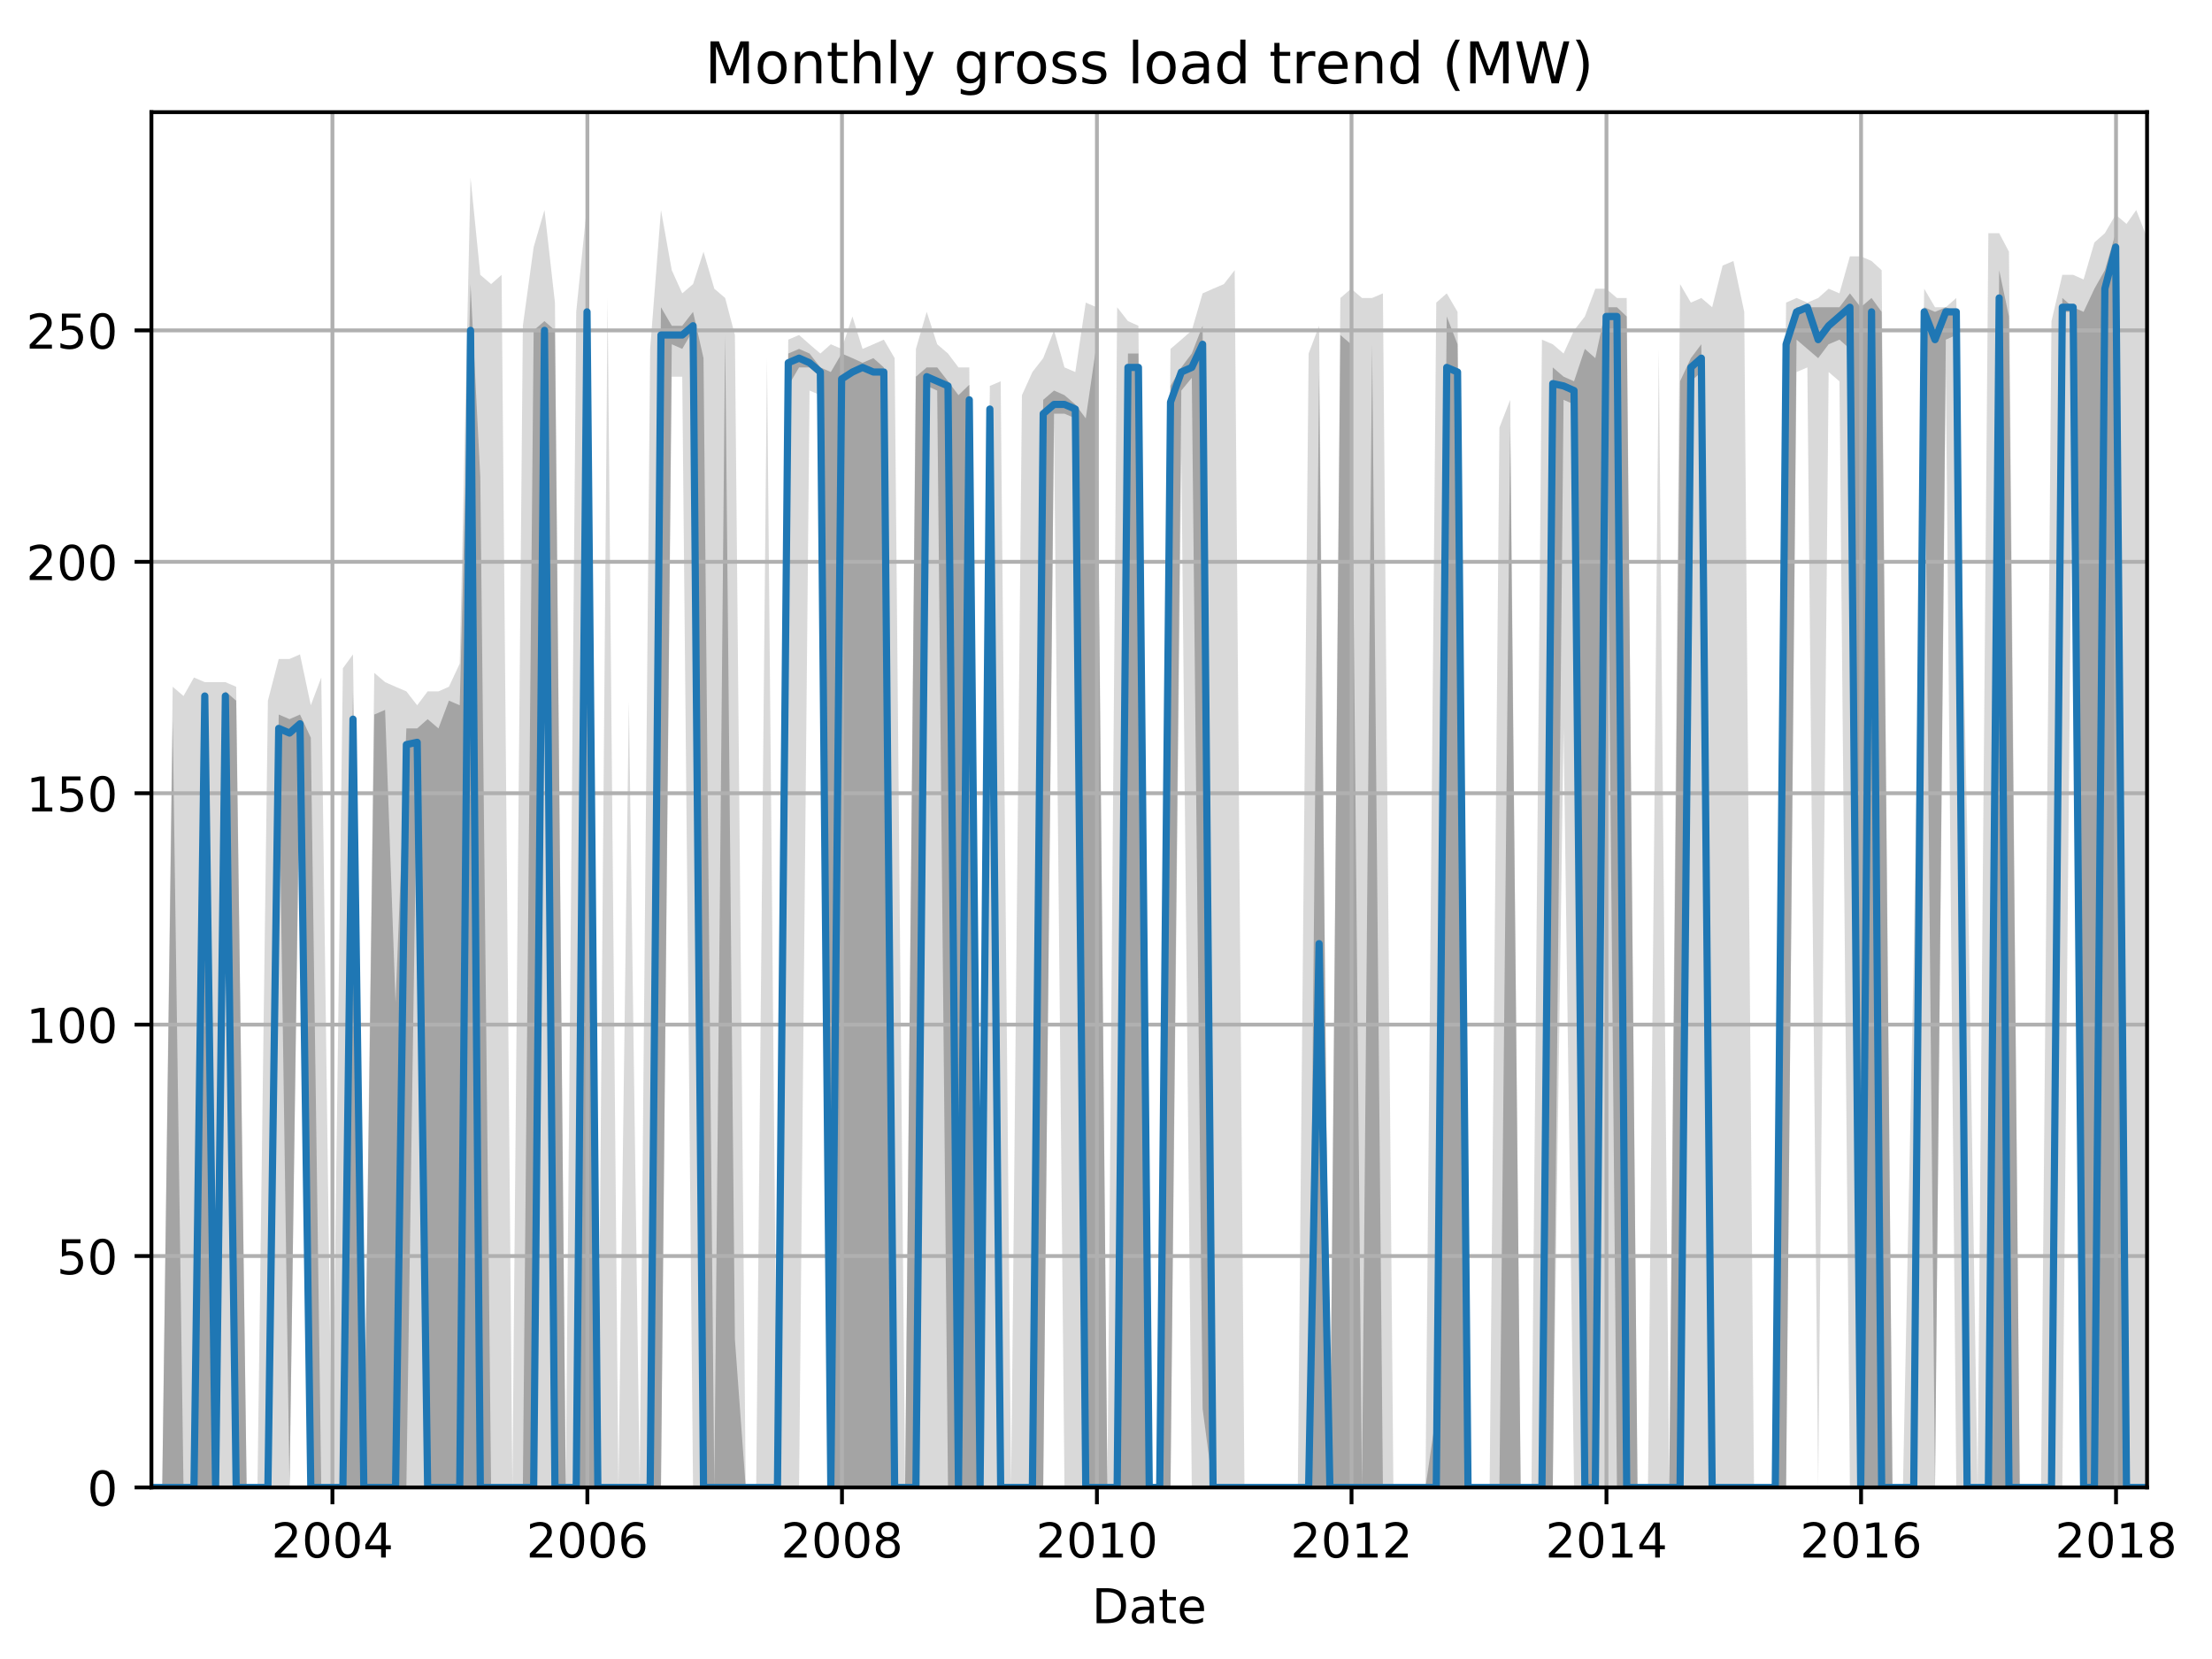 <?xml version="1.0" encoding="utf-8" standalone="no"?>
<!DOCTYPE svg PUBLIC "-//W3C//DTD SVG 1.1//EN"
  "http://www.w3.org/Graphics/SVG/1.1/DTD/svg11.dtd">
<!-- Created with matplotlib (http://matplotlib.org/) -->
<svg height="345.6pt" version="1.1" viewBox="0 0 460.8 345.6" width="460.8pt" xmlns="http://www.w3.org/2000/svg" xmlns:xlink="http://www.w3.org/1999/xlink">
 <defs>
  <style type="text/css">
*{stroke-linecap:butt;stroke-linejoin:round;}
  </style>
 </defs>
 <g id="figure_1">
  <g id="patch_1">
   <path d="M 0 345.6 
L 460.8 345.6 
L 460.8 0 
L 0 0 
z
" style="fill:none;"/>
  </g>
  <g id="axes_1">
   <g id="patch_2">
    <path d="M 31.543 309.863 
L 447.272 309.863 
L 447.272 23.365 
L 31.543 23.365 
z
" style="fill:none;"/>
   </g>
   <g id="PolyCollection_1">
    <path clip-path="url(#p3061e0136e)" d="M 31.543 309.863 
L 31.543 309.863 
L 33.795 309.863 
L 35.975 309.863 
L 38.227 309.863 
L 40.407 309.863 
L 42.659 309.863 
L 44.911 309.863 
L 46.946 309.863 
L 49.198 309.863 
L 51.378 309.863 
L 53.63 309.863 
L 55.81 309.863 
L 58.062 309.863 
L 60.314 309.863 
L 62.494 157.527 
L 64.746 309.863 
L 66.926 309.863 
L 69.178 309.863 
L 71.43 309.863 
L 73.537 309.863 
L 75.79 309.863 
L 77.969 309.863 
L 80.221 309.863 
L 82.401 309.863 
L 84.653 309.863 
L 86.906 309.863 
L 89.085 309.863 
L 91.338 309.863 
L 93.517 309.863 
L 95.77 309.863 
L 98.022 309.863 
L 100.056 309.863 
L 102.308 309.863 
L 104.488 309.863 
L 106.74 309.863 
L 108.92 309.863 
L 111.172 309.863 
L 113.425 309.863 
L 115.604 309.863 
L 117.857 309.863 
L 120.036 309.863 
L 122.288 309.863 
L 124.541 309.863 
L 126.575 309.863 
L 128.827 309.863 
L 131.007 309.863 
L 133.259 309.863 
L 135.439 309.863 
L 137.691 309.863 
L 139.943 78.466 
L 142.123 78.466 
L 144.375 309.863 
L 146.555 309.863 
L 148.807 309.863 
L 151.06 309.863 
L 153.094 309.863 
L 155.346 309.863 
L 157.526 309.863 
L 159.778 309.863 
L 161.958 309.863 
L 164.21 309.863 
L 166.462 309.863 
L 168.642 81.359 
L 170.894 82.323 
L 173.074 309.863 
L 175.326 309.863 
L 177.578 309.863 
L 179.685 309.863 
L 181.938 309.863 
L 184.117 309.863 
L 186.37 309.863 
L 188.549 309.863 
L 190.802 309.863 
L 193.054 309.863 
L 195.234 309.863 
L 197.486 309.863 
L 199.665 309.863 
L 201.918 309.863 
L 204.17 309.863 
L 206.204 309.863 
L 208.457 309.863 
L 210.636 309.863 
L 212.889 309.863 
L 215.068 309.863 
L 217.32 309.863 
L 219.573 89.072 
L 221.752 309.863 
L 224.005 309.863 
L 226.184 309.863 
L 228.437 309.863 
L 230.689 309.863 
L 232.723 309.863 
L 234.976 309.863 
L 237.155 309.863 
L 239.407 309.863 
L 241.587 309.863 
L 243.839 309.863 
L 246.092 94.857 
L 248.271 309.863 
L 250.524 309.863 
L 252.703 309.863 
L 254.956 309.863 
L 257.208 309.863 
L 259.242 309.863 
L 261.494 309.863 
L 263.674 309.863 
L 265.926 309.863 
L 268.106 309.863 
L 270.358 309.863 
L 272.611 309.863 
L 274.79 309.863 
L 277.042 309.863 
L 279.222 309.863 
L 281.474 309.863 
L 283.727 309.863 
L 285.834 309.863 
L 288.086 309.863 
L 290.266 309.863 
L 292.518 309.863 
L 294.698 309.863 
L 296.95 309.863 
L 299.202 309.863 
L 301.382 309.863 
L 303.634 309.863 
L 305.814 309.863 
L 308.066 309.863 
L 310.318 309.863 
L 312.353 309.863 
L 314.605 309.863 
L 316.784 309.863 
L 319.037 309.863 
L 321.216 309.863 
L 323.469 309.863 
L 325.721 151.742 
L 327.901 309.863 
L 330.153 309.863 
L 332.333 309.863 
L 334.585 309.863 
L 336.837 309.863 
L 338.871 309.863 
L 341.124 309.863 
L 343.303 309.863 
L 345.556 309.863 
L 347.735 309.863 
L 349.988 309.863 
L 352.24 309.863 
L 354.419 309.863 
L 356.672 309.863 
L 358.851 309.863 
L 361.104 309.863 
L 363.356 309.863 
L 365.39 309.863 
L 367.643 309.863 
L 369.822 309.863 
L 372.075 309.863 
L 374.254 77.502 
L 376.506 76.538 
L 378.759 309.863 
L 380.938 77.502 
L 383.191 79.431 
L 385.37 309.863 
L 387.623 309.863 
L 389.875 309.863 
L 391.982 309.863 
L 394.234 309.863 
L 396.414 309.863 
L 398.666 309.863 
L 400.846 309.863 
L 403.098 309.863 
L 405.35 77.502 
L 407.53 309.863 
L 409.782 309.863 
L 411.962 309.863 
L 414.214 309.863 
L 416.466 309.863 
L 418.501 309.863 
L 420.753 309.863 
L 422.933 309.863 
L 425.185 309.863 
L 427.365 309.863 
L 429.617 309.863 
L 431.869 70.753 
L 434.049 309.863 
L 436.301 309.863 
L 438.481 309.863 
L 440.733 309.863 
L 442.985 309.863 
L 445.02 309.863 
L 447.272 309.863 
L 447.272 49.542 
L 447.272 49.542 
L 445.02 43.757 
L 442.985 46.649 
L 440.733 44.721 
L 438.481 48.578 
L 436.301 50.506 
L 434.049 58.219 
L 431.869 57.255 
L 429.617 57.255 
L 427.365 66.897 
L 425.185 309.863 
L 422.933 309.863 
L 420.753 309.863 
L 418.501 52.434 
L 416.466 48.578 
L 414.214 48.578 
L 411.962 309.863 
L 409.782 171.989 
L 407.53 62.076 
L 405.35 64.004 
L 403.098 64.004 
L 400.846 60.148 
L 398.666 198.986 
L 396.414 309.863 
L 394.234 309.863 
L 391.982 56.291 
L 389.875 54.363 
L 387.623 53.398 
L 385.37 53.398 
L 383.191 61.112 
L 380.938 60.148 
L 378.759 62.076 
L 376.506 63.04 
L 374.254 62.076 
L 372.075 63.04 
L 369.822 309.863 
L 367.643 309.863 
L 365.39 309.863 
L 363.356 64.968 
L 361.104 54.363 
L 358.851 55.327 
L 356.672 64.004 
L 354.419 62.076 
L 352.24 63.04 
L 349.988 59.183 
L 347.735 309.863 
L 345.556 72.682 
L 343.303 309.863 
L 341.124 309.863 
L 338.871 62.076 
L 336.837 62.076 
L 334.585 60.148 
L 332.333 60.148 
L 330.153 65.932 
L 327.901 68.825 
L 325.721 73.646 
L 323.469 71.717 
L 321.216 70.753 
L 319.037 309.863 
L 316.784 309.863 
L 314.605 83.287 
L 312.353 89.072 
L 310.318 309.863 
L 308.066 309.863 
L 305.814 309.863 
L 303.634 64.968 
L 301.382 61.112 
L 299.202 63.04 
L 296.95 309.863 
L 294.698 309.863 
L 292.518 309.863 
L 290.266 309.863 
L 288.086 61.112 
L 285.834 62.076 
L 283.727 62.076 
L 281.474 60.148 
L 279.222 62.076 
L 277.042 309.863 
L 274.79 67.861 
L 272.611 73.646 
L 270.358 309.863 
L 268.106 309.863 
L 265.926 309.863 
L 263.674 309.863 
L 261.494 309.863 
L 259.242 309.863 
L 257.208 56.291 
L 254.956 59.183 
L 252.703 60.148 
L 250.524 61.112 
L 248.271 68.825 
L 246.092 70.753 
L 243.839 72.682 
L 241.587 309.863 
L 239.407 309.863 
L 237.155 67.861 
L 234.976 66.897 
L 232.723 64.004 
L 230.689 309.863 
L 228.437 64.004 
L 226.184 63.04 
L 224.005 77.502 
L 221.752 76.538 
L 219.573 68.825 
L 217.32 74.61 
L 215.068 77.502 
L 212.889 82.323 
L 210.636 309.863 
L 208.457 79.431 
L 206.204 80.395 
L 204.17 309.863 
L 201.918 76.538 
L 199.665 76.538 
L 197.486 73.646 
L 195.234 71.717 
L 193.054 64.968 
L 190.802 72.682 
L 188.549 309.863 
L 186.37 74.61 
L 184.117 70.753 
L 181.938 71.717 
L 179.685 72.682 
L 177.578 65.932 
L 175.326 72.682 
L 173.074 71.717 
L 170.894 73.646 
L 168.642 71.717 
L 166.462 69.789 
L 164.21 70.753 
L 161.958 309.863 
L 159.778 74.61 
L 157.526 309.863 
L 155.346 309.863 
L 153.094 69.789 
L 151.06 62.076 
L 148.807 60.148 
L 146.555 52.434 
L 144.375 59.183 
L 142.123 61.112 
L 139.943 56.291 
L 137.691 43.757 
L 135.439 72.682 
L 133.259 309.863 
L 131.007 145.957 
L 128.827 309.863 
L 126.575 62.076 
L 124.541 309.863 
L 122.288 42.793 
L 120.036 64.968 
L 117.857 309.863 
L 115.604 63.04 
L 113.425 43.757 
L 111.172 51.47 
L 108.92 67.861 
L 106.74 309.863 
L 104.488 57.255 
L 102.308 59.183 
L 100.056 57.255 
L 98.022 37.008 
L 95.77 138.244 
L 93.517 143.065 
L 91.338 144.029 
L 89.085 144.029 
L 86.906 146.921 
L 84.653 144.029 
L 82.401 143.065 
L 80.221 142.101 
L 77.969 140.172 
L 75.79 309.863 
L 73.537 136.316 
L 71.43 139.208 
L 69.178 309.863 
L 66.926 141.136 
L 64.746 146.921 
L 62.494 136.316 
L 60.314 137.28 
L 58.062 137.28 
L 55.81 145.957 
L 53.63 309.863 
L 51.378 309.863 
L 49.198 143.065 
L 46.946 142.101 
L 44.911 142.101 
L 42.659 142.101 
L 40.407 141.136 
L 38.227 144.993 
L 35.975 143.065 
L 33.795 309.863 
L 31.543 309.863 
z
" style="fill:#808080;fill-opacity:0.3;"/>
   </g>
   <g id="PolyCollection_2">
    <path clip-path="url(#p3061e0136e)" d="M 31.543 309.863 
L 31.543 309.863 
L 33.795 309.863 
L 35.975 309.863 
L 38.227 309.863 
L 40.407 309.863 
L 42.659 309.863 
L 44.911 309.863 
L 46.946 146.921 
L 49.198 309.863 
L 51.378 309.863 
L 53.63 309.863 
L 55.81 309.863 
L 58.062 155.599 
L 60.314 309.863 
L 62.494 152.706 
L 64.746 309.863 
L 66.926 309.863 
L 69.178 309.863 
L 71.43 309.863 
L 73.537 309.863 
L 75.79 309.863 
L 77.969 309.863 
L 80.221 309.863 
L 82.401 309.863 
L 84.653 309.863 
L 86.906 157.527 
L 89.085 309.863 
L 91.338 309.863 
L 93.517 309.863 
L 95.77 309.863 
L 98.022 309.863 
L 100.056 309.863 
L 102.308 309.863 
L 104.488 309.863 
L 106.74 309.863 
L 108.92 309.863 
L 111.172 309.863 
L 113.425 72.682 
L 115.604 309.863 
L 117.857 309.863 
L 120.036 309.863 
L 122.288 309.863 
L 124.541 309.863 
L 126.575 309.863 
L 128.827 309.863 
L 131.007 309.863 
L 133.259 309.863 
L 135.439 309.863 
L 137.691 309.863 
L 139.943 71.717 
L 142.123 72.682 
L 144.375 68.825 
L 146.555 309.863 
L 148.807 309.863 
L 151.06 309.863 
L 153.094 309.863 
L 155.346 309.863 
L 157.526 309.863 
L 159.778 309.863 
L 161.958 309.863 
L 164.21 80.395 
L 166.462 76.538 
L 168.642 76.538 
L 170.894 78.466 
L 173.074 309.863 
L 175.326 309.863 
L 177.578 309.863 
L 179.685 309.863 
L 181.938 309.863 
L 184.117 309.863 
L 186.37 309.863 
L 188.549 309.863 
L 190.802 309.863 
L 193.054 80.395 
L 195.234 81.359 
L 197.486 309.863 
L 199.665 309.863 
L 201.918 309.863 
L 204.17 309.863 
L 206.204 87.144 
L 208.457 309.863 
L 210.636 309.863 
L 212.889 309.863 
L 215.068 309.863 
L 217.32 309.863 
L 219.573 86.18 
L 221.752 86.18 
L 224.005 87.144 
L 226.184 309.863 
L 228.437 309.863 
L 230.689 309.863 
L 232.723 309.863 
L 234.976 309.863 
L 237.155 309.863 
L 239.407 309.863 
L 241.587 309.863 
L 243.839 309.863 
L 246.092 81.359 
L 248.271 78.708 
L 250.524 293.473 
L 252.703 309.863 
L 254.956 309.863 
L 257.208 309.863 
L 259.242 309.863 
L 261.494 309.863 
L 263.674 309.863 
L 265.926 309.863 
L 268.106 309.863 
L 270.358 309.863 
L 272.611 309.863 
L 274.79 309.863 
L 277.042 309.863 
L 279.222 309.863 
L 281.474 309.863 
L 283.727 309.863 
L 285.834 309.863 
L 288.086 309.863 
L 290.266 309.863 
L 292.518 309.863 
L 294.698 309.863 
L 296.95 309.863 
L 299.202 309.863 
L 301.382 309.863 
L 303.634 309.863 
L 305.814 309.863 
L 308.066 309.863 
L 310.318 309.863 
L 312.353 309.863 
L 314.605 309.863 
L 316.784 309.863 
L 319.037 309.863 
L 321.216 309.863 
L 323.469 309.863 
L 325.721 83.287 
L 327.901 84.251 
L 330.153 309.863 
L 332.333 309.863 
L 334.585 68.825 
L 336.837 309.863 
L 338.871 309.863 
L 341.124 309.863 
L 343.303 309.863 
L 345.556 309.863 
L 347.735 309.863 
L 349.988 309.863 
L 352.24 79.431 
L 354.419 77.502 
L 356.672 309.863 
L 358.851 309.863 
L 361.104 309.863 
L 363.356 309.863 
L 365.39 309.863 
L 367.643 309.863 
L 369.822 309.863 
L 372.075 309.863 
L 374.254 70.753 
L 376.506 72.682 
L 378.759 74.61 
L 380.938 71.717 
L 383.191 70.753 
L 385.37 72.682 
L 387.623 309.863 
L 389.875 309.863 
L 391.982 309.863 
L 394.234 309.863 
L 396.414 309.863 
L 398.666 309.863 
L 400.846 71.717 
L 403.098 309.863 
L 405.35 70.753 
L 407.53 69.789 
L 409.782 309.863 
L 411.962 309.863 
L 414.214 309.863 
L 416.466 309.863 
L 418.501 309.863 
L 420.753 309.863 
L 422.933 309.863 
L 425.185 309.863 
L 427.365 309.863 
L 429.617 64.968 
L 431.869 64.968 
L 434.049 309.863 
L 436.301 309.863 
L 438.481 309.863 
L 440.733 309.863 
L 442.985 309.863 
L 445.02 309.863 
L 447.272 309.863 
L 447.272 309.863 
L 447.272 309.863 
L 445.02 309.863 
L 442.985 309.863 
L 440.733 48.578 
L 438.481 56.291 
L 436.301 60.148 
L 434.049 64.968 
L 431.869 64.004 
L 429.617 62.076 
L 427.365 309.863 
L 425.185 309.863 
L 422.933 309.863 
L 420.753 309.863 
L 418.501 65.932 
L 416.466 56.291 
L 414.214 309.863 
L 411.962 309.863 
L 409.782 309.863 
L 407.53 64.968 
L 405.35 64.004 
L 403.098 64.968 
L 400.846 64.004 
L 398.666 309.863 
L 396.414 309.863 
L 394.234 309.863 
L 391.982 64.968 
L 389.875 62.076 
L 387.623 64.004 
L 385.37 61.112 
L 383.191 64.004 
L 380.938 64.004 
L 378.759 64.004 
L 376.506 64.004 
L 374.254 64.004 
L 372.075 69.789 
L 369.822 309.863 
L 367.643 309.863 
L 365.39 309.863 
L 363.356 309.863 
L 361.104 309.863 
L 358.851 309.863 
L 356.672 309.863 
L 354.419 71.717 
L 352.24 74.61 
L 349.988 79.431 
L 347.735 309.863 
L 345.556 309.863 
L 343.303 309.863 
L 341.124 309.863 
L 338.871 65.932 
L 336.837 64.004 
L 334.585 64.004 
L 332.333 74.61 
L 330.153 72.682 
L 327.901 79.431 
L 325.721 78.466 
L 323.469 76.538 
L 321.216 309.863 
L 319.037 309.863 
L 316.784 309.863 
L 314.605 89.072 
L 312.353 309.863 
L 310.318 309.863 
L 308.066 309.863 
L 305.814 309.863 
L 303.634 71.717 
L 301.382 65.932 
L 299.202 294.437 
L 296.95 309.863 
L 294.698 309.863 
L 292.518 309.863 
L 290.266 309.863 
L 288.086 309.863 
L 285.834 71.717 
L 283.727 309.863 
L 281.474 71.717 
L 279.222 69.789 
L 277.042 309.863 
L 274.79 77.502 
L 272.611 309.863 
L 270.358 309.863 
L 268.106 309.863 
L 265.926 309.863 
L 263.674 309.863 
L 261.494 309.863 
L 259.242 309.863 
L 257.208 309.863 
L 254.956 309.863 
L 252.703 309.863 
L 250.524 67.861 
L 248.271 73.646 
L 246.092 76.538 
L 243.839 80.395 
L 241.587 309.863 
L 239.407 309.863 
L 237.155 73.646 
L 234.976 73.646 
L 232.723 309.863 
L 230.689 309.863 
L 228.437 71.717 
L 226.184 87.144 
L 224.005 84.251 
L 221.752 82.323 
L 219.573 81.359 
L 217.32 83.287 
L 215.068 309.863 
L 212.889 309.863 
L 210.636 309.863 
L 208.457 309.863 
L 206.204 83.287 
L 204.17 309.863 
L 201.918 80.154 
L 199.665 82.323 
L 197.486 79.431 
L 195.234 76.538 
L 193.054 76.538 
L 190.802 78.466 
L 188.549 309.863 
L 186.37 309.863 
L 184.117 76.538 
L 181.938 74.61 
L 179.685 75.574 
L 177.578 74.61 
L 175.326 73.646 
L 173.074 77.502 
L 170.894 76.538 
L 168.642 73.646 
L 166.462 72.682 
L 164.21 73.646 
L 161.958 309.863 
L 159.778 309.863 
L 157.526 309.863 
L 155.346 309.863 
L 153.094 279.011 
L 151.06 69.789 
L 148.807 309.863 
L 146.555 74.61 
L 144.375 64.968 
L 142.123 67.861 
L 139.943 67.861 
L 137.691 64.004 
L 135.439 309.863 
L 133.259 309.863 
L 131.007 309.863 
L 128.827 309.863 
L 126.575 309.863 
L 124.541 309.863 
L 122.288 63.04 
L 120.036 309.863 
L 117.857 309.863 
L 115.604 68.825 
L 113.425 66.897 
L 111.172 68.825 
L 108.92 309.863 
L 106.74 309.863 
L 104.488 309.863 
L 102.308 309.863 
L 100.056 99.437 
L 98.022 59.183 
L 95.77 146.921 
L 93.517 145.957 
L 91.338 151.742 
L 89.085 149.814 
L 86.906 151.742 
L 84.653 151.742 
L 82.401 208.868 
L 80.221 147.886 
L 77.969 148.85 
L 75.79 309.863 
L 73.537 144.029 
L 71.43 309.863 
L 69.178 309.863 
L 66.926 309.863 
L 64.746 153.671 
L 62.494 148.85 
L 60.314 149.814 
L 58.062 148.85 
L 55.81 309.863 
L 53.63 309.863 
L 51.378 309.863 
L 49.198 145.957 
L 46.946 144.029 
L 44.911 309.863 
L 42.659 144.029 
L 40.407 309.863 
L 38.227 309.863 
L 35.975 149.814 
L 33.795 309.863 
L 31.543 309.863 
z
" style="fill:#808080;fill-opacity:0.6;"/>
   </g>
   <g id="matplotlib.axis_1">
    <g id="xtick_1">
     <g id="line2d_1">
      <path clip-path="url(#p3061e0136e)" d="M 69.251 309.863 
L 69.251 23.365 
" style="fill:none;stroke:#b0b0b0;stroke-linecap:square;stroke-width:0.8;"/>
     </g>
     <g id="line2d_2">
      <defs>
       <path d="M 0 0 
L 0 3.5 
" id="m8ac0a2c8ef" style="stroke:#000000;stroke-width:0.8;"/>
      </defs>
      <g>
       <use style="stroke:#000000;stroke-width:0.8;" x="69.251" xlink:href="#m8ac0a2c8ef" y="309.863"/>
      </g>
     </g>
     <g id="text_1">
      <!-- 2004 -->
      <defs>
       <path d="M 19.188 8.297 
L 53.609 8.297 
L 53.609 0 
L 7.328 0 
L 7.328 8.297 
Q 12.938 14.109 22.625 23.891 
Q 32.328 33.688 34.812 36.531 
Q 39.547 41.844 41.422 45.531 
Q 43.312 49.219 43.312 52.781 
Q 43.312 58.594 39.234 62.25 
Q 35.156 65.922 28.609 65.922 
Q 23.969 65.922 18.812 64.312 
Q 13.672 62.703 7.812 59.422 
L 7.812 69.391 
Q 13.766 71.781 18.938 73 
Q 24.125 74.219 28.422 74.219 
Q 39.75 74.219 46.484 68.547 
Q 53.219 62.891 53.219 53.422 
Q 53.219 48.922 51.531 44.891 
Q 49.859 40.875 45.406 35.406 
Q 44.188 33.984 37.641 27.219 
Q 31.109 20.453 19.188 8.297 
z
" id="DejaVuSans-32"/>
       <path d="M 31.781 66.406 
Q 24.172 66.406 20.328 58.906 
Q 16.5 51.422 16.5 36.375 
Q 16.5 21.391 20.328 13.891 
Q 24.172 6.391 31.781 6.391 
Q 39.453 6.391 43.281 13.891 
Q 47.125 21.391 47.125 36.375 
Q 47.125 51.422 43.281 58.906 
Q 39.453 66.406 31.781 66.406 
z
M 31.781 74.219 
Q 44.047 74.219 50.516 64.516 
Q 56.984 54.828 56.984 36.375 
Q 56.984 17.969 50.516 8.266 
Q 44.047 -1.422 31.781 -1.422 
Q 19.531 -1.422 13.062 8.266 
Q 6.594 17.969 6.594 36.375 
Q 6.594 54.828 13.062 64.516 
Q 19.531 74.219 31.781 74.219 
z
" id="DejaVuSans-30"/>
       <path d="M 37.797 64.312 
L 12.891 25.391 
L 37.797 25.391 
z
M 35.203 72.906 
L 47.609 72.906 
L 47.609 25.391 
L 58.016 25.391 
L 58.016 17.188 
L 47.609 17.188 
L 47.609 0 
L 37.797 0 
L 37.797 17.188 
L 4.891 17.188 
L 4.891 26.703 
z
" id="DejaVuSans-34"/>
      </defs>
      <g transform="translate(56.526 324.462)scale(0.1 -0.1)">
       <use xlink:href="#DejaVuSans-32"/>
       <use x="63.623" xlink:href="#DejaVuSans-30"/>
       <use x="127.246" xlink:href="#DejaVuSans-30"/>
       <use x="190.869" xlink:href="#DejaVuSans-34"/>
      </g>
     </g>
    </g>
    <g id="xtick_2">
     <g id="line2d_3">
      <path clip-path="url(#p3061e0136e)" d="M 122.361 309.863 
L 122.361 23.365 
" style="fill:none;stroke:#b0b0b0;stroke-linecap:square;stroke-width:0.8;"/>
     </g>
     <g id="line2d_4">
      <g>
       <use style="stroke:#000000;stroke-width:0.8;" x="122.361" xlink:href="#m8ac0a2c8ef" y="309.863"/>
      </g>
     </g>
     <g id="text_2">
      <!-- 2006 -->
      <defs>
       <path d="M 33.016 40.375 
Q 26.375 40.375 22.484 35.828 
Q 18.609 31.297 18.609 23.391 
Q 18.609 15.531 22.484 10.953 
Q 26.375 6.391 33.016 6.391 
Q 39.656 6.391 43.531 10.953 
Q 47.406 15.531 47.406 23.391 
Q 47.406 31.297 43.531 35.828 
Q 39.656 40.375 33.016 40.375 
z
M 52.594 71.297 
L 52.594 62.312 
Q 48.875 64.062 45.094 64.984 
Q 41.312 65.922 37.594 65.922 
Q 27.828 65.922 22.672 59.328 
Q 17.531 52.734 16.797 39.406 
Q 19.672 43.656 24.016 45.922 
Q 28.375 48.188 33.594 48.188 
Q 44.578 48.188 50.953 41.516 
Q 57.328 34.859 57.328 23.391 
Q 57.328 12.156 50.688 5.359 
Q 44.047 -1.422 33.016 -1.422 
Q 20.359 -1.422 13.672 8.266 
Q 6.984 17.969 6.984 36.375 
Q 6.984 53.656 15.188 63.938 
Q 23.391 74.219 37.203 74.219 
Q 40.922 74.219 44.703 73.484 
Q 48.484 72.75 52.594 71.297 
z
" id="DejaVuSans-36"/>
      </defs>
      <g transform="translate(109.636 324.462)scale(0.1 -0.1)">
       <use xlink:href="#DejaVuSans-32"/>
       <use x="63.623" xlink:href="#DejaVuSans-30"/>
       <use x="127.246" xlink:href="#DejaVuSans-30"/>
       <use x="190.869" xlink:href="#DejaVuSans-36"/>
      </g>
     </g>
    </g>
    <g id="xtick_3">
     <g id="line2d_5">
      <path clip-path="url(#p3061e0136e)" d="M 175.399 309.863 
L 175.399 23.365 
" style="fill:none;stroke:#b0b0b0;stroke-linecap:square;stroke-width:0.8;"/>
     </g>
     <g id="line2d_6">
      <g>
       <use style="stroke:#000000;stroke-width:0.8;" x="175.399" xlink:href="#m8ac0a2c8ef" y="309.863"/>
      </g>
     </g>
     <g id="text_3">
      <!-- 2008 -->
      <defs>
       <path d="M 31.781 34.625 
Q 24.75 34.625 20.719 30.859 
Q 16.703 27.094 16.703 20.516 
Q 16.703 13.922 20.719 10.156 
Q 24.75 6.391 31.781 6.391 
Q 38.812 6.391 42.859 10.172 
Q 46.922 13.969 46.922 20.516 
Q 46.922 27.094 42.891 30.859 
Q 38.875 34.625 31.781 34.625 
z
M 21.922 38.812 
Q 15.578 40.375 12.031 44.719 
Q 8.5 49.078 8.5 55.328 
Q 8.5 64.062 14.719 69.141 
Q 20.953 74.219 31.781 74.219 
Q 42.672 74.219 48.875 69.141 
Q 55.078 64.062 55.078 55.328 
Q 55.078 49.078 51.531 44.719 
Q 48 40.375 41.703 38.812 
Q 48.828 37.156 52.797 32.312 
Q 56.781 27.484 56.781 20.516 
Q 56.781 9.906 50.312 4.234 
Q 43.844 -1.422 31.781 -1.422 
Q 19.734 -1.422 13.25 4.234 
Q 6.781 9.906 6.781 20.516 
Q 6.781 27.484 10.781 32.312 
Q 14.797 37.156 21.922 38.812 
z
M 18.312 54.391 
Q 18.312 48.734 21.844 45.562 
Q 25.391 42.391 31.781 42.391 
Q 38.141 42.391 41.719 45.562 
Q 45.312 48.734 45.312 54.391 
Q 45.312 60.062 41.719 63.234 
Q 38.141 66.406 31.781 66.406 
Q 25.391 66.406 21.844 63.234 
Q 18.312 60.062 18.312 54.391 
z
" id="DejaVuSans-38"/>
      </defs>
      <g transform="translate(162.674 324.462)scale(0.1 -0.1)">
       <use xlink:href="#DejaVuSans-32"/>
       <use x="63.623" xlink:href="#DejaVuSans-30"/>
       <use x="127.246" xlink:href="#DejaVuSans-30"/>
       <use x="190.869" xlink:href="#DejaVuSans-38"/>
      </g>
     </g>
    </g>
    <g id="xtick_4">
     <g id="line2d_7">
      <path clip-path="url(#p3061e0136e)" d="M 228.509 309.863 
L 228.509 23.365 
" style="fill:none;stroke:#b0b0b0;stroke-linecap:square;stroke-width:0.8;"/>
     </g>
     <g id="line2d_8">
      <g>
       <use style="stroke:#000000;stroke-width:0.8;" x="228.509" xlink:href="#m8ac0a2c8ef" y="309.863"/>
      </g>
     </g>
     <g id="text_4">
      <!-- 2010 -->
      <defs>
       <path d="M 12.406 8.297 
L 28.516 8.297 
L 28.516 63.922 
L 10.984 60.406 
L 10.984 69.391 
L 28.422 72.906 
L 38.281 72.906 
L 38.281 8.297 
L 54.391 8.297 
L 54.391 0 
L 12.406 0 
z
" id="DejaVuSans-31"/>
      </defs>
      <g transform="translate(215.784 324.462)scale(0.1 -0.1)">
       <use xlink:href="#DejaVuSans-32"/>
       <use x="63.623" xlink:href="#DejaVuSans-30"/>
       <use x="127.246" xlink:href="#DejaVuSans-31"/>
       <use x="190.869" xlink:href="#DejaVuSans-30"/>
      </g>
     </g>
    </g>
    <g id="xtick_5">
     <g id="line2d_9">
      <path clip-path="url(#p3061e0136e)" d="M 281.547 309.863 
L 281.547 23.365 
" style="fill:none;stroke:#b0b0b0;stroke-linecap:square;stroke-width:0.8;"/>
     </g>
     <g id="line2d_10">
      <g>
       <use style="stroke:#000000;stroke-width:0.8;" x="281.547" xlink:href="#m8ac0a2c8ef" y="309.863"/>
      </g>
     </g>
     <g id="text_5">
      <!-- 2012 -->
      <g transform="translate(268.822 324.462)scale(0.1 -0.1)">
       <use xlink:href="#DejaVuSans-32"/>
       <use x="63.623" xlink:href="#DejaVuSans-30"/>
       <use x="127.246" xlink:href="#DejaVuSans-31"/>
       <use x="190.869" xlink:href="#DejaVuSans-32"/>
      </g>
     </g>
    </g>
    <g id="xtick_6">
     <g id="line2d_11">
      <path clip-path="url(#p3061e0136e)" d="M 334.657 309.863 
L 334.657 23.365 
" style="fill:none;stroke:#b0b0b0;stroke-linecap:square;stroke-width:0.8;"/>
     </g>
     <g id="line2d_12">
      <g>
       <use style="stroke:#000000;stroke-width:0.8;" x="334.657" xlink:href="#m8ac0a2c8ef" y="309.863"/>
      </g>
     </g>
     <g id="text_6">
      <!-- 2014 -->
      <g transform="translate(321.932 324.462)scale(0.1 -0.1)">
       <use xlink:href="#DejaVuSans-32"/>
       <use x="63.623" xlink:href="#DejaVuSans-30"/>
       <use x="127.246" xlink:href="#DejaVuSans-31"/>
       <use x="190.869" xlink:href="#DejaVuSans-34"/>
      </g>
     </g>
    </g>
    <g id="xtick_7">
     <g id="line2d_13">
      <path clip-path="url(#p3061e0136e)" d="M 387.695 309.863 
L 387.695 23.365 
" style="fill:none;stroke:#b0b0b0;stroke-linecap:square;stroke-width:0.8;"/>
     </g>
     <g id="line2d_14">
      <g>
       <use style="stroke:#000000;stroke-width:0.8;" x="387.695" xlink:href="#m8ac0a2c8ef" y="309.863"/>
      </g>
     </g>
     <g id="text_7">
      <!-- 2016 -->
      <g transform="translate(374.97 324.462)scale(0.1 -0.1)">
       <use xlink:href="#DejaVuSans-32"/>
       <use x="63.623" xlink:href="#DejaVuSans-30"/>
       <use x="127.246" xlink:href="#DejaVuSans-31"/>
       <use x="190.869" xlink:href="#DejaVuSans-36"/>
      </g>
     </g>
    </g>
    <g id="xtick_8">
     <g id="line2d_15">
      <path clip-path="url(#p3061e0136e)" d="M 440.806 309.863 
L 440.806 23.365 
" style="fill:none;stroke:#b0b0b0;stroke-linecap:square;stroke-width:0.8;"/>
     </g>
     <g id="line2d_16">
      <g>
       <use style="stroke:#000000;stroke-width:0.8;" x="440.806" xlink:href="#m8ac0a2c8ef" y="309.863"/>
      </g>
     </g>
     <g id="text_8">
      <!-- 2018 -->
      <g transform="translate(428.081 324.462)scale(0.1 -0.1)">
       <use xlink:href="#DejaVuSans-32"/>
       <use x="63.623" xlink:href="#DejaVuSans-30"/>
       <use x="127.246" xlink:href="#DejaVuSans-31"/>
       <use x="190.869" xlink:href="#DejaVuSans-38"/>
      </g>
     </g>
    </g>
    <g id="text_9">
     <!-- Date -->
     <defs>
      <path d="M 19.672 64.797 
L 19.672 8.109 
L 31.594 8.109 
Q 46.688 8.109 53.688 14.938 
Q 60.688 21.781 60.688 36.531 
Q 60.688 51.172 53.688 57.984 
Q 46.688 64.797 31.594 64.797 
z
M 9.812 72.906 
L 30.078 72.906 
Q 51.266 72.906 61.172 64.094 
Q 71.094 55.281 71.094 36.531 
Q 71.094 17.672 61.125 8.828 
Q 51.172 0 30.078 0 
L 9.812 0 
z
" id="DejaVuSans-44"/>
      <path d="M 34.281 27.484 
Q 23.391 27.484 19.188 25 
Q 14.984 22.516 14.984 16.5 
Q 14.984 11.719 18.141 8.906 
Q 21.297 6.109 26.703 6.109 
Q 34.188 6.109 38.703 11.406 
Q 43.219 16.703 43.219 25.484 
L 43.219 27.484 
z
M 52.203 31.203 
L 52.203 0 
L 43.219 0 
L 43.219 8.297 
Q 40.141 3.328 35.547 0.953 
Q 30.953 -1.422 24.312 -1.422 
Q 15.922 -1.422 10.953 3.297 
Q 6 8.016 6 15.922 
Q 6 25.141 12.172 29.828 
Q 18.359 34.516 30.609 34.516 
L 43.219 34.516 
L 43.219 35.406 
Q 43.219 41.609 39.141 45 
Q 35.062 48.391 27.688 48.391 
Q 23 48.391 18.547 47.266 
Q 14.109 46.141 10.016 43.891 
L 10.016 52.203 
Q 14.938 54.109 19.578 55.047 
Q 24.219 56 28.609 56 
Q 40.484 56 46.344 49.844 
Q 52.203 43.703 52.203 31.203 
z
" id="DejaVuSans-61"/>
      <path d="M 18.312 70.219 
L 18.312 54.688 
L 36.812 54.688 
L 36.812 47.703 
L 18.312 47.703 
L 18.312 18.016 
Q 18.312 11.328 20.141 9.422 
Q 21.969 7.516 27.594 7.516 
L 36.812 7.516 
L 36.812 0 
L 27.594 0 
Q 17.188 0 13.234 3.875 
Q 9.281 7.766 9.281 18.016 
L 9.281 47.703 
L 2.688 47.703 
L 2.688 54.688 
L 9.281 54.688 
L 9.281 70.219 
z
" id="DejaVuSans-74"/>
      <path d="M 56.203 29.594 
L 56.203 25.203 
L 14.891 25.203 
Q 15.484 15.922 20.484 11.062 
Q 25.484 6.203 34.422 6.203 
Q 39.594 6.203 44.453 7.469 
Q 49.312 8.734 54.109 11.281 
L 54.109 2.781 
Q 49.266 0.734 44.188 -0.344 
Q 39.109 -1.422 33.891 -1.422 
Q 20.797 -1.422 13.156 6.188 
Q 5.516 13.812 5.516 26.812 
Q 5.516 40.234 12.766 48.109 
Q 20.016 56 32.328 56 
Q 43.359 56 49.781 48.891 
Q 56.203 41.797 56.203 29.594 
z
M 47.219 32.234 
Q 47.125 39.594 43.094 43.984 
Q 39.062 48.391 32.422 48.391 
Q 24.906 48.391 20.391 44.141 
Q 15.875 39.891 15.188 32.172 
z
" id="DejaVuSans-65"/>
     </defs>
     <g transform="translate(227.457 338.14)scale(0.1 -0.1)">
      <use xlink:href="#DejaVuSans-44"/>
      <use x="77.002" xlink:href="#DejaVuSans-61"/>
      <use x="138.281" xlink:href="#DejaVuSans-74"/>
      <use x="177.49" xlink:href="#DejaVuSans-65"/>
     </g>
    </g>
   </g>
   <g id="matplotlib.axis_2">
    <g id="ytick_1">
     <g id="line2d_17">
      <path clip-path="url(#p3061e0136e)" d="M 31.543 309.863 
L 447.272 309.863 
" style="fill:none;stroke:#b0b0b0;stroke-linecap:square;stroke-width:0.8;"/>
     </g>
     <g id="line2d_18">
      <defs>
       <path d="M 0 0 
L -3.5 0 
" id="m2cae0a9a06" style="stroke:#000000;stroke-width:0.8;"/>
      </defs>
      <g>
       <use style="stroke:#000000;stroke-width:0.8;" x="31.543" xlink:href="#m2cae0a9a06" y="309.863"/>
      </g>
     </g>
     <g id="text_10">
      <!-- 0 -->
      <g transform="translate(18.18 313.663)scale(0.1 -0.1)">
       <use xlink:href="#DejaVuSans-30"/>
      </g>
     </g>
    </g>
    <g id="ytick_2">
     <g id="line2d_19">
      <path clip-path="url(#p3061e0136e)" d="M 31.543 261.656 
L 447.272 261.656 
" style="fill:none;stroke:#b0b0b0;stroke-linecap:square;stroke-width:0.8;"/>
     </g>
     <g id="line2d_20">
      <g>
       <use style="stroke:#000000;stroke-width:0.8;" x="31.543" xlink:href="#m2cae0a9a06" y="261.656"/>
      </g>
     </g>
     <g id="text_11">
      <!-- 50 -->
      <defs>
       <path d="M 10.797 72.906 
L 49.516 72.906 
L 49.516 64.594 
L 19.828 64.594 
L 19.828 46.734 
Q 21.969 47.469 24.109 47.828 
Q 26.266 48.188 28.422 48.188 
Q 40.625 48.188 47.75 41.5 
Q 54.891 34.812 54.891 23.391 
Q 54.891 11.625 47.562 5.094 
Q 40.234 -1.422 26.906 -1.422 
Q 22.312 -1.422 17.547 -0.641 
Q 12.797 0.141 7.719 1.703 
L 7.719 11.625 
Q 12.109 9.234 16.797 8.062 
Q 21.484 6.891 26.703 6.891 
Q 35.156 6.891 40.078 11.328 
Q 45.016 15.766 45.016 23.391 
Q 45.016 31 40.078 35.438 
Q 35.156 39.891 26.703 39.891 
Q 22.75 39.891 18.812 39.016 
Q 14.891 38.141 10.797 36.281 
z
" id="DejaVuSans-35"/>
      </defs>
      <g transform="translate(11.818 265.455)scale(0.1 -0.1)">
       <use xlink:href="#DejaVuSans-35"/>
       <use x="63.623" xlink:href="#DejaVuSans-30"/>
      </g>
     </g>
    </g>
    <g id="ytick_3">
     <g id="line2d_21">
      <path clip-path="url(#p3061e0136e)" d="M 31.543 213.448 
L 447.272 213.448 
" style="fill:none;stroke:#b0b0b0;stroke-linecap:square;stroke-width:0.8;"/>
     </g>
     <g id="line2d_22">
      <g>
       <use style="stroke:#000000;stroke-width:0.8;" x="31.543" xlink:href="#m2cae0a9a06" y="213.448"/>
      </g>
     </g>
     <g id="text_12">
      <!-- 100 -->
      <g transform="translate(5.455 217.247)scale(0.1 -0.1)">
       <use xlink:href="#DejaVuSans-31"/>
       <use x="63.623" xlink:href="#DejaVuSans-30"/>
       <use x="127.246" xlink:href="#DejaVuSans-30"/>
      </g>
     </g>
    </g>
    <g id="ytick_4">
     <g id="line2d_23">
      <path clip-path="url(#p3061e0136e)" d="M 31.543 165.24 
L 447.272 165.24 
" style="fill:none;stroke:#b0b0b0;stroke-linecap:square;stroke-width:0.8;"/>
     </g>
     <g id="line2d_24">
      <g>
       <use style="stroke:#000000;stroke-width:0.8;" x="31.543" xlink:href="#m2cae0a9a06" y="165.24"/>
      </g>
     </g>
     <g id="text_13">
      <!-- 150 -->
      <g transform="translate(5.455 169.04)scale(0.1 -0.1)">
       <use xlink:href="#DejaVuSans-31"/>
       <use x="63.623" xlink:href="#DejaVuSans-35"/>
       <use x="127.246" xlink:href="#DejaVuSans-30"/>
      </g>
     </g>
    </g>
    <g id="ytick_5">
     <g id="line2d_25">
      <path clip-path="url(#p3061e0136e)" d="M 31.543 117.033 
L 447.272 117.033 
" style="fill:none;stroke:#b0b0b0;stroke-linecap:square;stroke-width:0.8;"/>
     </g>
     <g id="line2d_26">
      <g>
       <use style="stroke:#000000;stroke-width:0.8;" x="31.543" xlink:href="#m2cae0a9a06" y="117.033"/>
      </g>
     </g>
     <g id="text_14">
      <!-- 200 -->
      <g transform="translate(5.455 120.832)scale(0.1 -0.1)">
       <use xlink:href="#DejaVuSans-32"/>
       <use x="63.623" xlink:href="#DejaVuSans-30"/>
       <use x="127.246" xlink:href="#DejaVuSans-30"/>
      </g>
     </g>
    </g>
    <g id="ytick_6">
     <g id="line2d_27">
      <path clip-path="url(#p3061e0136e)" d="M 31.543 68.825 
L 447.272 68.825 
" style="fill:none;stroke:#b0b0b0;stroke-linecap:square;stroke-width:0.8;"/>
     </g>
     <g id="line2d_28">
      <g>
       <use style="stroke:#000000;stroke-width:0.8;" x="31.543" xlink:href="#m2cae0a9a06" y="68.825"/>
      </g>
     </g>
     <g id="text_15">
      <!-- 250 -->
      <g transform="translate(5.455 72.624)scale(0.1 -0.1)">
       <use xlink:href="#DejaVuSans-32"/>
       <use x="63.623" xlink:href="#DejaVuSans-35"/>
       <use x="127.246" xlink:href="#DejaVuSans-30"/>
      </g>
     </g>
    </g>
   </g>
   <g id="line2d_29">
    <path clip-path="url(#p3061e0136e)" d="M 31.543 309.863 
L 40.407 309.863 
L 42.659 144.993 
L 44.911 309.863 
L 46.946 144.993 
L 49.198 309.863 
L 55.81 309.863 
L 58.062 151.742 
L 60.314 152.706 
L 62.494 150.778 
L 64.746 309.863 
L 71.43 309.863 
L 73.537 149.814 
L 75.79 309.863 
L 82.401 309.863 
L 84.653 155.117 
L 86.906 154.635 
L 89.085 309.863 
L 95.77 309.863 
L 98.022 68.825 
L 100.056 309.863 
L 111.172 309.863 
L 113.425 68.825 
L 115.604 309.863 
L 120.036 309.863 
L 122.288 64.968 
L 124.541 309.863 
L 135.439 309.863 
L 137.691 69.789 
L 142.123 69.789 
L 144.375 67.861 
L 146.555 309.863 
L 161.958 309.863 
L 164.21 75.574 
L 166.462 74.61 
L 168.642 75.574 
L 170.894 77.502 
L 173.074 309.863 
L 175.326 78.949 
L 177.578 77.502 
L 179.685 76.538 
L 181.938 77.502 
L 184.117 77.502 
L 186.37 309.863 
L 190.802 309.863 
L 193.054 78.466 
L 197.486 80.395 
L 199.665 309.863 
L 201.918 83.287 
L 204.17 309.863 
L 206.204 85.216 
L 208.457 309.863 
L 215.068 309.863 
L 217.32 86.18 
L 219.573 84.251 
L 221.752 84.251 
L 224.005 85.216 
L 226.184 309.863 
L 232.723 309.863 
L 234.976 76.538 
L 237.155 76.538 
L 239.407 309.863 
L 241.587 309.863 
L 243.839 83.769 
L 246.092 77.502 
L 248.271 76.538 
L 250.524 71.717 
L 252.703 309.863 
L 272.611 309.863 
L 274.79 196.575 
L 277.042 309.863 
L 299.202 309.863 
L 301.382 76.538 
L 303.634 77.502 
L 305.814 309.863 
L 321.216 309.863 
L 323.469 79.913 
L 325.721 80.395 
L 327.901 81.359 
L 330.153 309.863 
L 332.333 309.863 
L 334.585 65.932 
L 336.837 65.932 
L 338.871 309.863 
L 349.988 309.863 
L 352.24 76.538 
L 354.419 74.61 
L 356.672 309.863 
L 369.822 309.863 
L 372.075 71.717 
L 374.254 64.968 
L 376.506 64.004 
L 378.759 70.753 
L 380.938 67.861 
L 385.37 64.004 
L 387.623 309.863 
L 389.875 64.968 
L 391.982 309.863 
L 398.666 309.863 
L 400.846 64.968 
L 403.098 70.753 
L 405.35 64.968 
L 407.53 64.968 
L 409.782 309.863 
L 414.214 309.863 
L 416.466 62.076 
L 418.501 309.863 
L 427.365 309.863 
L 429.617 64.004 
L 431.869 64.004 
L 434.049 309.863 
L 436.301 309.863 
L 438.481 60.148 
L 440.733 51.47 
L 442.985 309.863 
L 447.272 309.863 
L 447.272 309.863 
" style="fill:none;stroke:#1f77b4;stroke-linecap:square;stroke-width:1.5;"/>
   </g>
   <g id="patch_3">
    <path d="M 31.543 309.863 
L 31.543 23.365 
" style="fill:none;stroke:#000000;stroke-linecap:square;stroke-linejoin:miter;stroke-width:0.8;"/>
   </g>
   <g id="patch_4">
    <path d="M 447.272 309.863 
L 447.272 23.365 
" style="fill:none;stroke:#000000;stroke-linecap:square;stroke-linejoin:miter;stroke-width:0.8;"/>
   </g>
   <g id="patch_5">
    <path d="M 31.543 309.863 
L 447.272 309.863 
" style="fill:none;stroke:#000000;stroke-linecap:square;stroke-linejoin:miter;stroke-width:0.8;"/>
   </g>
   <g id="patch_6">
    <path d="M 31.543 23.365 
L 447.272 23.365 
" style="fill:none;stroke:#000000;stroke-linecap:square;stroke-linejoin:miter;stroke-width:0.8;"/>
   </g>
   <g id="text_16">
    <!-- Monthly gross load trend (MW) -->
    <defs>
     <path d="M 9.812 72.906 
L 24.516 72.906 
L 43.109 23.297 
L 61.812 72.906 
L 76.516 72.906 
L 76.516 0 
L 66.891 0 
L 66.891 64.016 
L 48.094 14.016 
L 38.188 14.016 
L 19.391 64.016 
L 19.391 0 
L 9.812 0 
z
" id="DejaVuSans-4d"/>
     <path d="M 30.609 48.391 
Q 23.391 48.391 19.188 42.75 
Q 14.984 37.109 14.984 27.297 
Q 14.984 17.484 19.156 11.844 
Q 23.344 6.203 30.609 6.203 
Q 37.797 6.203 41.984 11.859 
Q 46.188 17.531 46.188 27.297 
Q 46.188 37.016 41.984 42.703 
Q 37.797 48.391 30.609 48.391 
z
M 30.609 56 
Q 42.328 56 49.016 48.375 
Q 55.719 40.766 55.719 27.297 
Q 55.719 13.875 49.016 6.219 
Q 42.328 -1.422 30.609 -1.422 
Q 18.844 -1.422 12.172 6.219 
Q 5.516 13.875 5.516 27.297 
Q 5.516 40.766 12.172 48.375 
Q 18.844 56 30.609 56 
z
" id="DejaVuSans-6f"/>
     <path d="M 54.891 33.016 
L 54.891 0 
L 45.906 0 
L 45.906 32.719 
Q 45.906 40.484 42.875 44.328 
Q 39.844 48.188 33.797 48.188 
Q 26.516 48.188 22.312 43.547 
Q 18.109 38.922 18.109 30.906 
L 18.109 0 
L 9.078 0 
L 9.078 54.688 
L 18.109 54.688 
L 18.109 46.188 
Q 21.344 51.125 25.703 53.562 
Q 30.078 56 35.797 56 
Q 45.219 56 50.047 50.172 
Q 54.891 44.344 54.891 33.016 
z
" id="DejaVuSans-6e"/>
     <path d="M 54.891 33.016 
L 54.891 0 
L 45.906 0 
L 45.906 32.719 
Q 45.906 40.484 42.875 44.328 
Q 39.844 48.188 33.797 48.188 
Q 26.516 48.188 22.312 43.547 
Q 18.109 38.922 18.109 30.906 
L 18.109 0 
L 9.078 0 
L 9.078 75.984 
L 18.109 75.984 
L 18.109 46.188 
Q 21.344 51.125 25.703 53.562 
Q 30.078 56 35.797 56 
Q 45.219 56 50.047 50.172 
Q 54.891 44.344 54.891 33.016 
z
" id="DejaVuSans-68"/>
     <path d="M 9.422 75.984 
L 18.406 75.984 
L 18.406 0 
L 9.422 0 
z
" id="DejaVuSans-6c"/>
     <path d="M 32.172 -5.078 
Q 28.375 -14.844 24.75 -17.812 
Q 21.141 -20.797 15.094 -20.797 
L 7.906 -20.797 
L 7.906 -13.281 
L 13.188 -13.281 
Q 16.891 -13.281 18.938 -11.516 
Q 21 -9.766 23.484 -3.219 
L 25.094 0.875 
L 2.984 54.688 
L 12.5 54.688 
L 29.594 11.922 
L 46.688 54.688 
L 56.203 54.688 
z
" id="DejaVuSans-79"/>
     <path id="DejaVuSans-20"/>
     <path d="M 45.406 27.984 
Q 45.406 37.75 41.375 43.109 
Q 37.359 48.484 30.078 48.484 
Q 22.859 48.484 18.828 43.109 
Q 14.797 37.75 14.797 27.984 
Q 14.797 18.266 18.828 12.891 
Q 22.859 7.516 30.078 7.516 
Q 37.359 7.516 41.375 12.891 
Q 45.406 18.266 45.406 27.984 
z
M 54.391 6.781 
Q 54.391 -7.172 48.188 -13.984 
Q 42 -20.797 29.203 -20.797 
Q 24.469 -20.797 20.266 -20.094 
Q 16.062 -19.391 12.109 -17.922 
L 12.109 -9.188 
Q 16.062 -11.328 19.922 -12.344 
Q 23.781 -13.375 27.781 -13.375 
Q 36.625 -13.375 41.016 -8.766 
Q 45.406 -4.156 45.406 5.172 
L 45.406 9.625 
Q 42.625 4.781 38.281 2.391 
Q 33.938 0 27.875 0 
Q 17.828 0 11.672 7.656 
Q 5.516 15.328 5.516 27.984 
Q 5.516 40.672 11.672 48.328 
Q 17.828 56 27.875 56 
Q 33.938 56 38.281 53.609 
Q 42.625 51.219 45.406 46.391 
L 45.406 54.688 
L 54.391 54.688 
z
" id="DejaVuSans-67"/>
     <path d="M 41.109 46.297 
Q 39.594 47.172 37.812 47.578 
Q 36.031 48 33.891 48 
Q 26.266 48 22.188 43.047 
Q 18.109 38.094 18.109 28.812 
L 18.109 0 
L 9.078 0 
L 9.078 54.688 
L 18.109 54.688 
L 18.109 46.188 
Q 20.953 51.172 25.484 53.578 
Q 30.031 56 36.531 56 
Q 37.453 56 38.578 55.875 
Q 39.703 55.766 41.062 55.516 
z
" id="DejaVuSans-72"/>
     <path d="M 44.281 53.078 
L 44.281 44.578 
Q 40.484 46.531 36.375 47.5 
Q 32.281 48.484 27.875 48.484 
Q 21.188 48.484 17.844 46.438 
Q 14.5 44.391 14.5 40.281 
Q 14.5 37.156 16.891 35.375 
Q 19.281 33.594 26.516 31.984 
L 29.594 31.297 
Q 39.156 29.25 43.188 25.516 
Q 47.219 21.781 47.219 15.094 
Q 47.219 7.469 41.188 3.016 
Q 35.156 -1.422 24.609 -1.422 
Q 20.219 -1.422 15.453 -0.562 
Q 10.688 0.297 5.422 2 
L 5.422 11.281 
Q 10.406 8.688 15.234 7.391 
Q 20.062 6.109 24.812 6.109 
Q 31.156 6.109 34.562 8.281 
Q 37.984 10.453 37.984 14.406 
Q 37.984 18.062 35.516 20.016 
Q 33.062 21.969 24.703 23.781 
L 21.578 24.516 
Q 13.234 26.266 9.516 29.906 
Q 5.812 33.547 5.812 39.891 
Q 5.812 47.609 11.281 51.797 
Q 16.75 56 26.812 56 
Q 31.781 56 36.172 55.266 
Q 40.578 54.547 44.281 53.078 
z
" id="DejaVuSans-73"/>
     <path d="M 45.406 46.391 
L 45.406 75.984 
L 54.391 75.984 
L 54.391 0 
L 45.406 0 
L 45.406 8.203 
Q 42.578 3.328 38.25 0.953 
Q 33.938 -1.422 27.875 -1.422 
Q 17.969 -1.422 11.734 6.484 
Q 5.516 14.406 5.516 27.297 
Q 5.516 40.188 11.734 48.094 
Q 17.969 56 27.875 56 
Q 33.938 56 38.25 53.625 
Q 42.578 51.266 45.406 46.391 
z
M 14.797 27.297 
Q 14.797 17.391 18.875 11.75 
Q 22.953 6.109 30.078 6.109 
Q 37.203 6.109 41.297 11.75 
Q 45.406 17.391 45.406 27.297 
Q 45.406 37.203 41.297 42.844 
Q 37.203 48.484 30.078 48.484 
Q 22.953 48.484 18.875 42.844 
Q 14.797 37.203 14.797 27.297 
z
" id="DejaVuSans-64"/>
     <path d="M 31 75.875 
Q 24.469 64.656 21.281 53.656 
Q 18.109 42.672 18.109 31.391 
Q 18.109 20.125 21.312 9.062 
Q 24.516 -2 31 -13.188 
L 23.188 -13.188 
Q 15.875 -1.703 12.234 9.375 
Q 8.594 20.453 8.594 31.391 
Q 8.594 42.281 12.203 53.312 
Q 15.828 64.359 23.188 75.875 
z
" id="DejaVuSans-28"/>
     <path d="M 3.328 72.906 
L 13.281 72.906 
L 28.609 11.281 
L 43.891 72.906 
L 54.984 72.906 
L 70.312 11.281 
L 85.594 72.906 
L 95.609 72.906 
L 77.297 0 
L 64.891 0 
L 49.516 63.281 
L 33.984 0 
L 21.578 0 
z
" id="DejaVuSans-57"/>
     <path d="M 8.016 75.875 
L 15.828 75.875 
Q 23.141 64.359 26.781 53.312 
Q 30.422 42.281 30.422 31.391 
Q 30.422 20.453 26.781 9.375 
Q 23.141 -1.703 15.828 -13.188 
L 8.016 -13.188 
Q 14.5 -2 17.703 9.062 
Q 20.906 20.125 20.906 31.391 
Q 20.906 42.672 17.703 53.656 
Q 14.5 64.656 8.016 75.875 
z
" id="DejaVuSans-29"/>
    </defs>
    <g transform="translate(146.825 17.365)scale(0.12 -0.12)">
     <use xlink:href="#DejaVuSans-4d"/>
     <use x="86.279" xlink:href="#DejaVuSans-6f"/>
     <use x="147.461" xlink:href="#DejaVuSans-6e"/>
     <use x="210.84" xlink:href="#DejaVuSans-74"/>
     <use x="250.049" xlink:href="#DejaVuSans-68"/>
     <use x="313.428" xlink:href="#DejaVuSans-6c"/>
     <use x="341.211" xlink:href="#DejaVuSans-79"/>
     <use x="400.391" xlink:href="#DejaVuSans-20"/>
     <use x="432.178" xlink:href="#DejaVuSans-67"/>
     <use x="495.654" xlink:href="#DejaVuSans-72"/>
     <use x="536.736" xlink:href="#DejaVuSans-6f"/>
     <use x="597.918" xlink:href="#DejaVuSans-73"/>
     <use x="650.018" xlink:href="#DejaVuSans-73"/>
     <use x="702.117" xlink:href="#DejaVuSans-20"/>
     <use x="733.904" xlink:href="#DejaVuSans-6c"/>
     <use x="761.688" xlink:href="#DejaVuSans-6f"/>
     <use x="822.869" xlink:href="#DejaVuSans-61"/>
     <use x="884.148" xlink:href="#DejaVuSans-64"/>
     <use x="947.625" xlink:href="#DejaVuSans-20"/>
     <use x="979.412" xlink:href="#DejaVuSans-74"/>
     <use x="1018.621" xlink:href="#DejaVuSans-72"/>
     <use x="1059.703" xlink:href="#DejaVuSans-65"/>
     <use x="1121.227" xlink:href="#DejaVuSans-6e"/>
     <use x="1184.605" xlink:href="#DejaVuSans-64"/>
     <use x="1248.082" xlink:href="#DejaVuSans-20"/>
     <use x="1279.869" xlink:href="#DejaVuSans-28"/>
     <use x="1318.883" xlink:href="#DejaVuSans-4d"/>
     <use x="1405.162" xlink:href="#DejaVuSans-57"/>
     <use x="1504.039" xlink:href="#DejaVuSans-29"/>
    </g>
   </g>
  </g>
 </g>
 <defs>
  <clipPath id="p3061e0136e">
   <rect height="286.498" width="415.729" x="31.543" y="23.365"/>
  </clipPath>
 </defs>
</svg>
